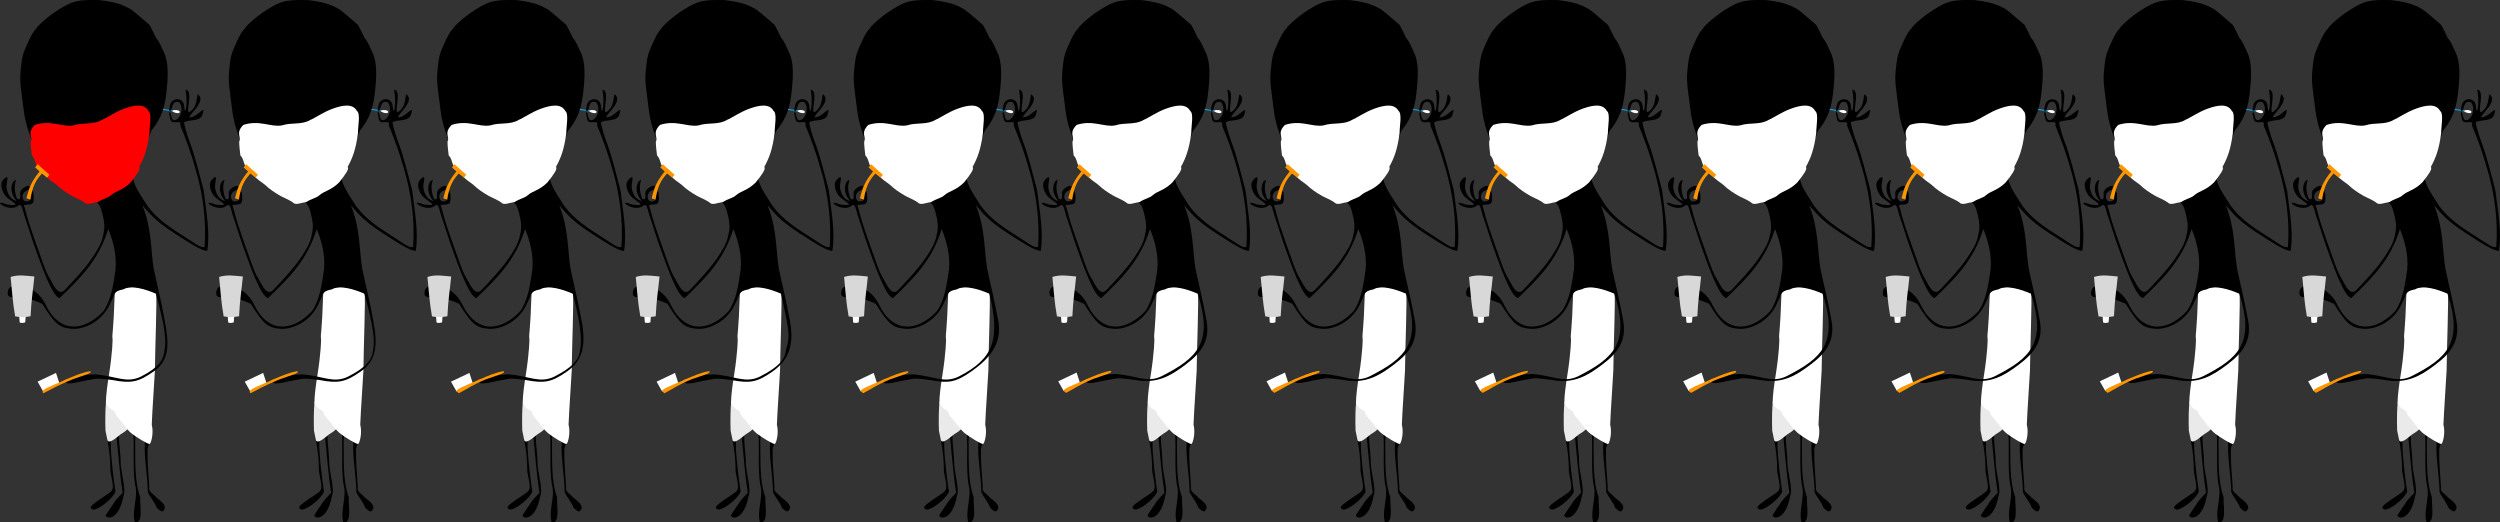<svg xmlns="http://www.w3.org/2000/svg" height="3055.36" viewBox="0 0 14627.02 3055.357" enable-background="new" xmlns:xlink="http://www.w3.org/1999/xlink"><rect x="0" y="0" width="14627.02" height="3055.357" fill="#333333" stroke="none"/><defs><path id="0" d="m3406.48-921.87c-2.726 3.585-20.851 70.77-20.519 196.68-2.612 67.2 19.596 238.16 27.572 287.2-17.831 46.45-113.61 116.32-134.74 103.7-7.759-4.633-23.654-9.243 11.88-35.624 29.775-23.36 61.846-41.894 91.29-63.64 23.758-18.891 18.868-34.524 2.196-121.34.149-70.863-6.993-126.79-17.496-182.96zm38.935 108.79c-24.293 36.57-.986 144.31-1.744 197.76-.941 62.56 34.29 160.83 16.418 203.15-27.07 145.78-102.64 135.59-103.33 112.4 4.894-6.35 27.304-44.16 39.33-58.906 15.579-28.511 35.441-46.48 59.37-72.59-17.17-109.42-24.581-216.54-35.36-326.8 8.514-4.767 16.812-50.24 25.326-55m89.43 17.957c-4.58 1.409-3.44 43.42-6.342 56.11 2.864 108.56-6.936 231.41 29.665 332.93-3.578 40.1 22.02 159.73-32.1 146.08-18.398-72.829 23.19-147.67 1.508-221.21-13.827-96.13-3.961-194.46-9.211-290.77zm74.72 78.65c-3.624 9.734-6.807 17.381-8.594 27.954-1.589 74.913 5.495 150.41 10.44 223.3-5.536 29.673 15.341 32.353 41.876 62.19 20.861 17.1 50.31 35.818 49.35 61.962-9.632 18.02-12.346 32.74-47.813-2.437-11.449-33.01-39.5-62.769-51.753-91.05-2.348-105.71-23.443-203.55-17.603-294.41z"/><path id="1" d="m3551.84-2337.61c10.639 11.797-12.205 43.22-49.714 90.61-48.875 48.23-85.16 48.44-115.86 75.41-15.477 15.421-48.834 20.681-75.8 39.32-31.19 4.13-55.16 16.624-72.02 8-23.928-19.817-50.67-28.462-78.43-43.28-32.671-18.472-64.45-39.27-91.51-65.6-17.17-14.34-47.37-31.02-61.16-51.37-11.805-5.821-24.01-38.756-44.02-45.13-20.363-18.334-18.568-57.52-38.955-75.1-3.309-28.21-6.771-55.41-6.849-81.26 15.204-25.58-24.389-49.2 24.401-97.52 94.62-30.934 162.2 15.194 226 2.768 57.32-18.757 116.79-.877 168.13-33.21 21.11-7.565 74.38-45.13 129.73-64.851 55.35-19.717 115.77-31.864 140.3 13.339 22.22 15.962 6.01 88.45 6.357 129.98-12.599 96.15-31.803 145.73-60.61 197.89"/><path id="2" d="m2892.88-2154.02c17.14-68.796 30.666-99.81 76.51-157.02l-25.802-23.714 14.304-18.946 69.41 61.8-13.935 17.29-30.25-24.549c-36 40.32-54.13 72.17-68.2 152.18" fill="#ff9600"/><path id="3" d="m3385.72-1545.67c-45.891 112.98-157.67 160.4-225.94 155.12-71.48-5.525-98.78-23.376-174.36-146.29-135.93-62.45-177.67-21.2-200.5-49.06-22.17-96.79 163.11-76.16 221.16 57.35 89.36 177.95 235.49 144.17 337.35 34.2 45.688-64.46 58.921-163.03 70.41-243.55 7.293-84.4-12.824-162.5-42.68-236.38-57.785 185.41-163.18 286.17-283.83 403.18-40.13 1.326-111.68-203.91-125.51-241.13-43.04-115.18-61.14-183.43-77.81-229.28-13-33.972-16.848-91.94-41.27-67.67-57.14 41.894-164.05-48.597-63.67-8.451 86.72 11.13 38.536-9.155 3.709-38.05-22.22-17.242-39.906-54.742-36.856-83.79 1.903-18.13 27.582-42.635 33.892-37.528 6.309 5.106-6.712 39.938-3.108 63.37 5.161 33.553 21.894 66.45 59.05 75.53-29.31-30.677-42.847-78.65-18.433-116.01 39.2-22.888-16.01-.133 18.912 99.58 10.675 12.444 23.548 9.856 20.17-23.18-10.342-39.15 84.89-74.12 48.616-25.904-61.55 15.711-34.25 97.96 13.01 56.945 2.772-49.542 14.741-76.7 17.323-10.932.711 49.27-19.788 35.861-57.61 43.05 18.387 56.58 10.287 53.905 60.17 194.76 49.887 140.86 64.61 187.48 84.77 223.51 22.721 34.12 52.19 120.18 93.08 79.39 56.2-59.6 113.17-118.98 159.76-186.03 27.879-41.26 58.6-88.77 65.69-135.29 10.987-43.709 10.27-73.55-9.23-143.91-19.5-70.36-61.57-58.13-89.12-72.22-23.928-19.817-50.867-28.1-78.43-43.28-32.873-18.11-64.45-39.27-91.51-65.6-17.17-14.34-47.37-31.02-61.16-51.37-11.805-5.821-24.01-38.756-44.02-45.13.327-48.52-39.524-64.51-40.24-94.03 15.204-25.58-34.406-81.47-50.98-216.72-16.573-135.24-24.748-162.65-17.285-237.49 7.463-74.833 12.03-90.96 37.11-146.72 25.08-55.767 35.28-74.06 57.06-96.37-7.48 2.526 49.43-58.71 129.99-108.54 80.56-49.828 110.18-56.923 235.97-54.24 124.12 14.346 155.6 39.518 184.07 54.06 41.27 30.441 74.13 62.44 109.4 91.67 13.659 25.627 24.409 45.869 37.728 75.48 19.864 20.914 32.24 55.745 45.538 83.39 29.566 58.27 26.464 144.43 13.796 249.23-12.669 104.8-47.32 161.73-86.46 209.99-23.931 70.35-57.47 128.6-93.9 194.56 10.639 11.797 4.49 49.9-13.779 84.61 11.09 47.532 33.62 82.01 68.978 136.27 46.09 79.16 125.76 137.44 212 191.79 86.24 54.35 113.53 80.1 138.22 73.72 10.976-154.13-10.455-314.12-53.642-458.39-25.55-91.42-54.809-170.8-88.84-253.14 12.927-42.488-52.674 5.545-58.43-38.946-4.239-21.443-10.153-36.21-3.186-38.753 10.74-3.916 2.882 71.41 44.923 39.983 27.13-23.14 32.521-69.918 11.455-97.83-50.697-16.318-36.3 52.05-55.22 51.09-6.93-.353-4.86-4.433.111-31.987 7.942-45.621 72.78-50.643 82.35-3.593 7.652 91.16 24.03-21.831 8.752-88.72 55.3 2.153-17.634 175.28 36.625 120.2 44.994-38.72 19.542-128.2 49.48-76.38 9.868 42.35-48.552 84.937-64.32 117.47 48.867 4.819 103.13-91.19 75.63-9.96-18.764 37.682-80.963 20.06-106.59 40.648 6.617 32.33 22.271 83.9 29.922 103.48 36.38 94.11 58.944 194.44 85.56 293.03 13.06 117.07 38.852 238.19 20.864 354.77-30.776-3-68.05-22.582-194.5-104.79-126.45-82.21-150.52-126.4-184.85-162.07 56.45 138.3 47.88 265.41 66.44 372.52 24.16 113.58 37.36 157.12 64.42 302.22 27.06 145.1-65.826 217.42-157.03 282.19-91.21 64.776-166.78 83.27-269.96 63.67-79.37-11.227-96.49-10.391-121.17-4.469-93.83 15.02-168.94 44.85-153.29 1.181 41.877-24.29 111.42-27.19 169.68-30.372 123.15 8.889 182.93 55.42 270.05 12.201 205.61-105.39 303.1-193.77 210.15-482-57.31-24.835-144.05-52.99-190.11-25.67-65.4 13.506-45.514 24.79-74.53 75.75z"/><path id="4" d="m19774.39-1071.66c-.04-19.44-27.517-9.299-48.711-52.41.306-38.607 8.556-99.18 15.743-144.05 19.01-118.64 21.09-196.56 19.04-195.44-2.644-26.27 5.108-28.21 11.668-231.79 3.56-39.583 148.28-61.05 217.3-5.473 6.158 23.858-5.069 286.64-5.913 407.07-5.48 103.03-13.194 197.04-16.569 283.32 11.11 43.744-2.571 93.58-9.998 101.01-8.341 4.063-73.39-36.754-93.69-53.01-12.353-10.06-18.61-15.584-37.28-39.444-26.711-37.515-47.635-53.46-51.586-69.795" fill="#fff"/><path id="5" d="m20083.3-2659.9c0 5.773 34.2 10.95 33.371-.31-.831-11.259-33.378-5.463-33.371.31" fill="#fff"/><path id="6" d="m19269.9-1585.89l2.791 37.68c0 0 6.978 6.978 29.31 0l2.799-38.16z" fill="#fff"/><path id="7" d="m19804.39-960.45c-24.67 19.402-60.06 52.19-70.18 32.571-3.229-17.271-6.813-32.801-10.608-51.3-2.128-56.47-.157-126.09 2.794-146.14 19.255-6.304 234.94 74.836 77.995 164.86" fill="#eaeaea"/><path id="8" d="m19299.35-1582.98c35.935-16.21 16.802-80.49 26.354-116.38 37.623-73.932-14.16-82.26-77.68-69-8.324 43.757 12.789 107.94 10.346 159.61-6.563 30.457 18.301 27.976 40.98 25.769"/><path id="9" d="m20025.65-2661.67l60.16-.477v4.297l-67.19.477z" fill="#00b8ff"/><path id="A" d="m19225.05-1787.01c7.296 69.12 9.56 127.3 23.887 207.35 27.692 5.402 51.43 5.202 81.08-.685 4.285-92.05 13.258-137.92 19.887-208.87-43.18-3.951-82.45-11.03-124.85 2.21" fill="#d8d8d8"/><path id="B" d="m19271.33-1204.66l-29-51.31 96.69-46 18.06 55.22z" fill="#fff"/><path id="C" d="m19428.87-1269.41c-80.15 33.08-87.44 44.37-145.33 74.46-5.17-6.01-17.825-10.333-10.128-16.743 21.792-18.15 87.41-39.27 117.07-56.1 41.998-16.506 87.19-37.532 128.1-43.16 12.476 9.562-18.433 16.695-89.72 41.54" fill="#ff9600"/></defs><g transform="translate(-2737.87 3314.29)"><g><use xlink:href="#0"/><g transform="matrix(1.113 0 0 1.113-18597.47 294.87)"><path d="m19804.39-960.45c-24.67 19.402-60.06 52.19-70.18 32.571-3.229-17.271-6.813-32.801-10.608-51.3-2.128-56.47-.157-126.09 2.794-146.14 19.255-6.304 234.94 74.836 77.995 164.86" fill="#eaeaea"/><use xlink:href="#4"/></g><g transform="matrix(1.285.216-.216 1.285-22635.21-3585.47)"><path d="m20025.65-2661.67l60.16-.477v4.297l-67.19.477z" fill="#00b8ff"/><use xlink:href="#5"/></g><path d="m3385.72-1545.67c-45.891 112.98-157.67 160.4-225.94 155.12-71.48-5.525-98.78-23.376-174.36-146.29-135.93-62.45-177.67-21.2-200.5-49.06-22.17-96.79 163.11-76.16 221.16 57.35 89.36 177.95 235.49 144.17 337.35 34.2 45.688-64.46 58.921-163.03 70.41-243.55 7.293-84.4-12.824-162.5-42.68-236.38-57.785 185.41-163.18 286.17-283.83 403.18-40.13 1.326-111.68-203.91-125.51-241.13-43.04-115.18-61.14-183.43-77.81-229.28-13-33.972-16.848-91.94-41.27-67.67-57.14 41.894-164.05-48.597-63.67-8.451 86.72 11.13 38.536-9.155 3.709-38.05-22.22-17.242-39.906-54.742-36.856-83.79 1.903-18.13 27.582-42.635 33.892-37.528 6.309 5.106-6.712 39.938-3.108 63.37 5.161 33.553 21.894 66.45 59.05 75.53-29.31-30.677-42.847-78.65-18.433-116.01 39.2-22.888-16.01-.133 18.912 99.58 10.675 12.444 23.548 9.856 20.17-23.18-10.342-39.15 84.89-74.12 48.616-25.904-61.55 15.711-34.25 97.96 13.01 56.945 2.772-49.542 14.741-76.7 17.323-10.932.711 49.27-19.788 35.861-57.61 43.05 18.387 56.58 10.287 53.905 60.17 194.76 49.887 140.86 64.61 187.48 84.77 223.51 22.721 34.12 52.19 120.18 93.08 79.39 56.2-59.6 113.17-118.98 159.76-186.03 27.879-41.26 58.6-88.77 65.69-135.29 10.987-43.709 10.27-73.55-9.23-143.91-19.5-70.36-61.57-58.13-89.12-72.22-23.928-19.817-50.867-28.1-78.43-43.28-32.873-18.11-64.45-39.27-91.51-65.6-17.17-14.34-47.37-31.02-61.16-51.37-11.805-5.821-24.01-38.756-44.02-45.13.327-48.52-39.524-64.51-40.24-94.03 15.204-25.58-34.406-81.47-50.98-216.72-16.573-135.24-24.748-162.65-17.285-237.49 7.463-74.833 12.03-90.96 37.11-146.72 25.08-55.767 35.28-74.06 57.06-96.37-7.48 2.526 49.43-58.71 129.99-108.54 80.56-49.828 110.18-56.923 235.97-54.24 124.12 14.346 155.6 39.518 184.07 54.06 41.27 30.441 74.13 62.44 109.4 91.67 13.659 25.627 24.409 45.869 37.728 75.48 19.864 20.914 32.24 55.745 45.538 83.39 29.566 58.27 26.464 144.43 13.796 249.23-12.669 104.8-47.32 161.73-86.46 209.99-23.931 70.35-57.47 128.6-93.9 194.56 10.639 11.797 4.49 49.9-13.779 84.61 11.09 47.532 33.62 82.01 68.978 136.27 46.09 79.16 125.76 137.44 212 191.79 86.24 54.35 113.53 80.1 138.22 73.72 10.976-154.13-10.455-314.12-53.642-458.39-25.55-91.42-54.809-170.8-88.84-253.14 12.927-42.488-52.674 5.545-58.43-38.946-4.239-21.443-10.153-36.21-3.186-38.753 10.74-3.916 2.882 71.41 44.923 39.983 27.13-23.14 32.521-69.918 11.455-97.83-50.697-16.318-36.3 52.05-55.22 51.09-6.93-.353-4.86-4.433.111-31.987 7.942-45.621 72.78-50.643 82.35-3.593 7.652 91.16 24.03-21.831 8.752-88.72 55.3 2.153-17.634 175.28 36.625 120.2 44.994-38.72 19.542-128.2 49.48-76.38 9.868 42.35-48.552 84.937-64.32 117.47 48.867 4.819 103.13-91.19 75.63-9.96-18.764 37.682-80.963 20.06-106.59 40.648 6.617 32.33 22.271 83.9 29.922 103.48 36.38 94.11 58.944 194.44 85.56 293.03 13.06 117.07 38.852 238.19 20.864 354.77-30.776-3-68.05-22.582-194.5-104.79-126.45-82.21-150.52-126.4-184.85-162.07 56.45 138.3 47.88 265.41 66.44 372.52 24.16 113.58 37.36 157.12 64.42 302.22 27.06 145.1 26.601 232.12-64.61 296.89-91.21 64.776-135.28 70.67-238.47 51.07-79.37-11.227-96.49-10.391-121.17-4.469-93.83 15.02-168.94 44.85-153.29 1.181 41.877-24.29 111.42-27.19 169.68-30.372 123.15 8.889 182.93 55.42 270.05 12.201 104.84-53.888 131.38-97.51 136.56-154.65 16.497-78.45-16.728-200.41-50.34-329.44-57.31-24.835-144.05-52.99-190.11-25.67-65.4 13.506-45.514 24.79-74.53 75.75z"/><use fill="#f00" xlink:href="#1"/><g transform="matrix(1.113 0 0 1.113-18597.47 294.87)"><path d="m19299.35-1582.98c35.935-16.21 16.802-80.49 26.354-116.38 37.623-73.932-14.16-82.26-77.68-69-8.324 43.757 12.789 107.94 10.346 159.61-6.563 30.457 18.301 27.976 40.98 25.769"/><use xlink:href="#6"/><path d="m19225.05-1787.01c7.296 69.12 9.56 127.3 23.887 207.35 27.692 5.402 51.43 5.202 81.08-.685 4.285-92.05 13.258-137.92 19.887-208.87-43.18-3.951-82.45-11.03-124.85 2.21" fill="#d8d8d8"/></g><g transform="matrix(1.113 0 0 1.113-18582.72 314.55)"><path d="m19382.68-1202.77l-29-51.31 96.69-46 18.06 55.22z" fill="#fff"/><path d="m19540.22-1267.52c-80.15 33.08-98.22 44.37-156.11 74.46-5.17-6.01-7.04-10.333.654-16.743 21.792-18.15 87.41-39.27 117.07-56.1 41.998-16.506 87.19-37.532 128.1-43.16 12.476 9.562-18.433 16.695-89.72 41.54" fill="#ff9600"/></g><path d="m2892.88-2154.02c17.14-68.796 30.666-99.81 76.51-157.02l-25.802-23.714 14.304-18.946 69.41 61.8-13.935 17.29-30.25-24.549c-36 40.32-54.13 72.17-68.2 152.18" fill="#ff9600"/></g><g transform="translate(1219.9)"><use xlink:href="#0"/><g transform="matrix(1.113 0 0 1.113-18597.47 294.87)"><use xlink:href="#7"/><use xlink:href="#4"/></g><g transform="matrix(1.285.216-.216 1.285-22635.21-3585.47)"><path d="m20025.65-2661.67l60.16-.477v4.297l-67.19.477z" fill="#00b8ff"/><use xlink:href="#5"/></g><path d="m3385.72-1545.67c-45.891 112.98-157.67 160.4-225.94 155.12-71.48-5.525-98.78-23.376-174.36-146.29-135.93-62.45-177.67-21.2-200.5-49.06-22.17-96.79 163.11-76.16 221.16 57.35 89.36 177.95 235.49 144.17 337.35 34.2 45.688-64.46 58.921-163.03 70.41-243.55 7.293-84.4-12.824-162.5-42.68-236.38-57.785 185.41-163.18 286.17-283.83 403.18-40.13 1.326-111.68-203.91-125.51-241.13-43.04-115.18-61.14-183.43-77.81-229.28-13-33.972-16.848-91.94-41.27-67.67-57.14 41.894-164.05-48.597-63.67-8.451 86.72 11.13 38.536-9.155 3.709-38.05-22.22-17.242-39.906-54.742-36.856-83.79 1.903-18.13 27.582-42.635 33.892-37.528 6.309 5.106-6.712 39.938-3.108 63.37 5.161 33.553 21.894 66.45 59.05 75.53-29.31-30.677-42.847-78.65-18.433-116.01 39.2-22.888-16.01-.133 18.912 99.58 10.675 12.444 23.548 9.856 20.17-23.18-10.342-39.15 84.89-74.12 48.616-25.904-61.55 15.711-34.25 97.96 13.01 56.945 2.772-49.542 14.741-76.7 17.323-10.932.711 49.27-19.788 35.861-57.61 43.05 18.387 56.58 10.287 53.905 60.17 194.76 49.887 140.86 64.61 187.48 84.77 223.51 22.721 34.12 52.19 120.18 93.08 79.39 56.2-59.6 113.17-118.98 159.76-186.03 27.879-41.26 58.6-88.77 65.69-135.29 10.987-43.709 10.27-73.55-9.23-143.91-19.5-70.36-61.57-58.13-89.12-72.22-23.928-19.817-50.867-28.1-78.43-43.28-32.873-18.11-64.45-39.27-91.51-65.6-17.17-14.34-47.37-31.02-61.16-51.37-11.805-5.821-24.01-38.756-44.02-45.13.327-48.52-39.524-64.51-40.24-94.03 15.204-25.58-34.406-81.47-50.98-216.72-16.573-135.24-24.748-162.65-17.285-237.49 7.463-74.833 12.03-90.96 37.11-146.72 25.08-55.767 35.28-74.06 57.06-96.37-7.48 2.526 49.43-58.71 129.99-108.54 80.56-49.828 110.18-56.923 235.97-54.24 124.12 14.346 155.6 39.518 184.07 54.06 41.27 30.441 74.13 62.44 109.4 91.67 13.659 25.627 24.409 45.869 37.728 75.48 19.864 20.914 32.24 55.745 45.538 83.39 29.566 58.27 26.464 144.43 13.796 249.23-12.669 104.8-47.32 161.73-86.46 209.99-23.931 70.35-57.47 128.6-93.9 194.56 10.639 11.797 4.49 49.9-13.779 84.61 11.09 47.532 33.62 82.01 68.978 136.27 46.09 79.16 125.76 137.44 212 191.79 86.24 54.35 113.53 80.1 138.22 73.72 10.976-154.13-10.455-314.12-53.642-458.39-25.55-91.42-54.809-170.8-88.84-253.14 12.927-42.488-52.674 5.545-58.43-38.946-4.239-21.443-10.153-36.21-3.186-38.753 10.74-3.916 2.882 71.41 44.923 39.983 27.13-23.14 32.521-69.918 11.455-97.83-50.697-16.318-36.3 52.05-55.22 51.09-6.93-.353-4.86-4.433.111-31.987 7.942-45.621 72.78-50.643 82.35-3.593 7.652 91.16 24.03-21.831 8.752-88.72 55.3 2.153-17.634 175.28 36.625 120.2 44.994-38.72 19.542-128.2 49.48-76.38 9.868 42.35-48.552 84.937-64.32 117.47 48.867 4.819 103.13-91.19 75.63-9.96-18.764 37.682-80.963 20.06-106.59 40.648 6.617 32.33 22.271 83.9 29.922 103.48 36.38 94.11 58.944 194.44 85.56 293.03 13.06 117.07 38.852 238.19 20.864 354.77-30.776-3-68.05-22.582-194.5-104.79-126.45-82.21-150.52-126.4-184.85-162.07 56.45 138.3 47.88 265.41 66.44 372.52 24.16 113.58 37.36 157.12 64.42 302.22 27.06 145.1 18.601 232.12-72.61 296.89-91.21 64.776-135.28 70.67-238.47 51.07-79.37-11.227-96.49-10.391-121.17-4.469-93.83 15.02-168.94 44.85-153.29 1.181 41.877-24.29 111.42-27.19 169.68-30.372 123.15 8.889 182.93 55.42 270.05 12.201 104.84-53.888 139.38-97.51 144.56-154.65 16.497-78.45-16.728-200.41-50.34-329.44-57.31-24.835-144.05-52.99-190.11-25.67-65.4 13.506-45.514 24.79-74.53 75.75z"/><use fill="#fff" xlink:href="#1"/><g transform="matrix(1.113 0 0 1.113-18597.47 294.87)"><use xlink:href="#8"/><use xlink:href="#6"/><path d="m19225.05-1787.01c7.296 69.12 9.56 127.3 23.887 207.35 27.692 5.402 51.43 5.202 81.08-.685 4.285-92.05 13.258-137.92 19.887-208.87-43.18-3.951-82.45-11.03-124.85 2.21" fill="#d8d8d8"/></g><g transform="matrix(1.113 0 0 1.113-18582.72 314.55)"><path d="m19375.49-1202.77l-29-51.31 96.69-46 18.06 55.22z" fill="#fff"/><path d="m19533.03-1267.52c-80.15 33.08-98.22 44.37-156.11 74.46-5.17-6.01-7.04-10.333.654-16.743 21.792-18.15 87.41-39.27 117.07-56.1 41.998-16.506 87.19-37.532 128.1-43.16 12.476 9.562-18.433 16.695-89.72 41.54" fill="#ff9600"/></g><use xlink:href="#2"/></g><g transform="translate(2438.74)"><use xlink:href="#0"/><g transform="matrix(1.113 0 0 1.113-18597.47 294.87)"><use xlink:href="#7"/><use xlink:href="#4"/></g><g transform="matrix(1.285.216-.216 1.285-22635.21-3585.47)"><use xlink:href="#9"/><use xlink:href="#5"/></g><path d="m3385.72-1545.67c-45.891 112.98-157.67 160.4-225.94 155.12-71.48-5.525-98.78-23.376-174.36-146.29-135.93-62.45-177.67-21.2-200.5-49.06-22.17-96.79 163.11-76.16 221.16 57.35 89.36 177.95 235.49 144.17 337.35 34.2 45.688-64.46 58.921-163.03 70.41-243.55 7.293-84.4-12.824-162.5-42.68-236.38-57.785 185.41-163.18 286.17-283.83 403.18-40.13 1.326-111.68-203.91-125.51-241.13-43.04-115.18-61.14-183.43-77.81-229.28-13-33.972-16.848-91.94-41.27-67.67-57.14 41.894-164.05-48.597-63.67-8.451 86.72 11.13 38.536-9.155 3.709-38.05-22.22-17.242-39.906-54.742-36.856-83.79 1.903-18.13 27.582-42.635 33.892-37.528 6.309 5.106-6.712 39.938-3.108 63.37 5.161 33.553 21.894 66.45 59.05 75.53-29.31-30.677-42.847-78.65-18.433-116.01 39.2-22.888-16.01-.133 18.912 99.58 10.675 12.444 23.548 9.856 20.17-23.18-10.342-39.15 84.89-74.12 48.616-25.904-61.55 15.711-34.25 97.96 13.01 56.945 2.772-49.542 14.741-76.7 17.323-10.932.711 49.27-19.788 35.861-57.61 43.05 18.387 56.58 10.287 53.905 60.17 194.76 49.887 140.86 64.61 187.48 84.77 223.51 22.721 34.12 52.19 120.18 93.08 79.39 56.2-59.6 113.17-118.98 159.76-186.03 27.879-41.26 58.6-88.77 65.69-135.29 10.987-43.709 10.27-73.55-9.23-143.91-19.5-70.36-61.57-58.13-89.12-72.22-23.928-19.817-50.867-28.1-78.43-43.28-32.873-18.11-64.45-39.27-91.51-65.6-17.17-14.34-47.37-31.02-61.16-51.37-11.805-5.821-24.01-38.756-44.02-45.13.327-48.52-39.524-64.51-40.24-94.03 15.204-25.58-34.406-81.47-50.98-216.72-16.573-135.24-24.748-162.65-17.285-237.49 7.463-74.833 12.03-90.96 37.11-146.72 25.08-55.767 35.28-74.06 57.06-96.37-7.48 2.526 49.43-58.71 129.99-108.54 80.56-49.828 110.18-56.923 235.97-54.24 124.12 14.346 155.6 39.518 184.07 54.06 41.27 30.441 74.13 62.44 109.4 91.67 13.659 25.627 24.409 45.869 37.728 75.48 19.864 20.914 32.24 55.745 45.538 83.39 29.566 58.27 26.464 144.43 13.796 249.23-12.669 104.8-47.32 161.73-86.46 209.99-23.931 70.35-57.47 128.6-93.9 194.56 10.639 11.797 4.49 49.9-13.779 84.61 11.09 47.532 33.62 82.01 68.978 136.27 46.09 79.16 125.76 137.44 212 191.79 86.24 54.35 113.53 80.1 138.22 73.72 10.976-154.13-10.455-314.12-53.642-458.39-25.55-91.42-54.809-170.8-88.84-253.14 12.927-42.488-52.674 5.545-58.43-38.946-4.239-21.443-10.153-36.21-3.186-38.753 10.74-3.916 2.882 71.41 44.923 39.983 27.13-23.14 32.521-69.918 11.455-97.83-50.697-16.318-36.3 52.05-55.22 51.09-6.93-.353-4.86-4.433.111-31.987 7.942-45.621 72.78-50.643 82.35-3.593 7.652 91.16 24.03-21.831 8.752-88.72 55.3 2.153-17.634 175.28 36.625 120.2 44.994-38.72 19.542-128.2 49.48-76.38 9.868 42.35-48.552 84.937-64.32 117.47 48.867 4.819 103.13-91.19 75.63-9.96-18.764 37.682-80.963 20.06-106.59 40.648 6.617 32.33 22.271 83.9 29.922 103.48 36.38 94.11 58.944 194.44 85.56 293.03 13.06 117.07 38.852 238.19 20.864 354.77-30.776-3-68.05-22.582-194.5-104.79-126.45-82.21-150.52-126.4-184.85-162.07 56.45 138.3 47.88 265.41 66.44 372.52 24.16 113.58 37.36 157.12 64.42 302.22 27.06 145.1 6.601 232.12-84.61 296.89-91.21 64.776-135.28 70.67-238.47 51.07-79.37-11.227-96.49-10.391-121.17-4.469-93.83 15.02-168.94 44.85-153.29 1.181 41.877-24.29 111.42-27.19 169.68-30.372 123.15 8.889 182.93 55.42 270.05 12.201 104.84-53.888 143.38-97.51 148.56-154.65 16.497-78.45-8.728-200.41-42.34-329.44-57.31-24.835-144.05-52.99-190.11-25.67-65.4 13.506-45.514 24.79-74.53 75.75z"/><use fill="#fff" xlink:href="#1"/><g transform="matrix(1.113 0 0 1.113-18597.47 294.87)"><use xlink:href="#8"/><use xlink:href="#6"/><path d="m19225.05-1787.01c7.296 69.12 9.56 127.3 23.887 207.35 27.692 5.402 51.43 5.202 81.08-.685 4.285-92.05 13.258-137.92 19.887-208.87-43.18-3.951-82.45-11.03-124.85 2.21" fill="#d8d8d8"/></g><g transform="matrix(1.113 0 0 1.113-18582.72 314.55)"><path d="m19364.71-1202.77l-29-51.31 96.69-46 18.06 55.22z" fill="#fff"/><path d="m19522.24-1267.52c-80.15 33.08-87.44 44.37-145.33 74.46-5.17-6.01-17.825-10.333-10.128-16.743 21.792-18.15 87.41-39.27 117.07-56.1 41.998-16.506 87.19-37.532 128.1-43.16 12.476 9.562-18.433 16.695-89.72 41.54" fill="#ff9600"/></g><use xlink:href="#2"/></g><g transform="translate(3657.58)"><use xlink:href="#0"/><g transform="matrix(1.113 0 0 1.113-18597.47 294.87)"><use xlink:href="#7"/><use xlink:href="#4"/></g><g transform="matrix(1.285.216-.216 1.285-22635.21-3585.47)"><use xlink:href="#9"/><use xlink:href="#5"/></g><path d="m3385.72-1545.67c-45.891 112.98-157.67 160.4-225.94 155.12-71.48-5.525-98.78-23.376-174.36-146.29-135.93-62.45-177.67-21.2-200.5-49.06-22.17-96.79 163.11-76.16 221.16 57.35 89.36 177.95 235.49 144.17 337.35 34.2 45.688-64.46 58.921-163.03 70.41-243.55 7.293-84.4-12.824-162.5-42.68-236.38-57.785 185.41-163.18 286.17-283.83 403.18-40.13 1.326-111.68-203.91-125.51-241.13-43.04-115.18-61.14-183.43-77.81-229.28-13-33.972-16.848-91.94-41.27-67.67-57.14 41.894-164.05-48.597-63.67-8.451 86.72 11.13 38.536-9.155 3.709-38.05-22.22-17.242-39.906-54.742-36.856-83.79 1.903-18.13 27.582-42.635 33.892-37.528 6.309 5.106-6.712 39.938-3.108 63.37 5.161 33.553 21.894 66.45 59.05 75.53-29.31-30.677-42.847-78.65-18.433-116.01 39.2-22.888-16.01-.133 18.912 99.58 10.675 12.444 23.548 9.856 20.17-23.18-10.342-39.15 84.89-74.12 48.616-25.904-61.55 15.711-34.25 97.96 13.01 56.945 2.772-49.542 14.741-76.7 17.323-10.932.711 49.27-19.788 35.861-57.61 43.05 18.387 56.58 10.287 53.905 60.17 194.76 49.887 140.86 64.61 187.48 84.77 223.51 22.721 34.12 52.19 120.18 93.08 79.39 56.2-59.6 113.17-118.98 159.76-186.03 27.879-41.26 58.6-88.77 65.69-135.29 10.987-43.709 10.27-73.55-9.23-143.91-19.5-70.36-61.57-58.13-89.12-72.22-23.928-19.817-50.867-28.1-78.43-43.28-32.873-18.11-64.45-39.27-91.51-65.6-17.17-14.34-47.37-31.02-61.16-51.37-11.805-5.821-24.01-38.756-44.02-45.13.327-48.52-39.524-64.51-40.24-94.03 15.204-25.58-34.406-81.47-50.98-216.72-16.573-135.24-24.748-162.65-17.285-237.49 7.463-74.833 12.03-90.96 37.11-146.72 25.08-55.767 35.28-74.06 57.06-96.37-7.48 2.526 49.43-58.71 129.99-108.54 80.56-49.828 110.18-56.923 235.97-54.24 124.12 14.346 155.6 39.518 184.07 54.06 41.27 30.441 74.13 62.44 109.4 91.67 13.659 25.627 24.409 45.869 37.728 75.48 19.864 20.914 32.24 55.745 45.538 83.39 29.566 58.27 26.464 144.43 13.796 249.23-12.669 104.8-47.32 161.73-86.46 209.99-23.931 70.35-57.47 128.6-93.9 194.56 10.639 11.797 4.49 49.9-13.779 84.61 11.09 47.532 33.62 82.01 68.978 136.27 46.09 79.16 125.76 137.44 212 191.79 86.24 54.35 113.53 80.1 138.22 73.72 10.976-154.13-10.455-314.12-53.642-458.39-25.55-91.42-54.809-170.8-88.84-253.14 12.927-42.488-52.674 5.545-58.43-38.946-4.239-21.443-10.153-36.21-3.186-38.753 10.74-3.916 2.882 71.41 44.923 39.983 27.13-23.14 32.521-69.918 11.455-97.83-50.697-16.318-36.3 52.05-55.22 51.09-6.93-.353-4.86-4.433.111-31.987 7.942-45.621 72.78-50.643 82.35-3.593 7.652 91.16 24.03-21.831 8.752-88.72 55.3 2.153-17.634 175.28 36.625 120.2 44.994-38.72 19.542-128.2 49.48-76.38 9.868 42.35-48.552 84.937-64.32 117.47 48.867 4.819 103.13-91.19 75.63-9.96-18.764 37.682-80.963 20.06-106.59 40.648 6.617 32.33 22.271 83.9 29.922 103.48 36.38 94.11 58.944 194.44 85.56 293.03 13.06 117.07 38.852 238.19 20.864 354.77-30.776-3-68.05-22.582-194.5-104.79-126.45-82.21-150.52-126.4-184.85-162.07 56.45 138.3 47.88 265.41 66.44 372.52 24.16 113.58 37.36 157.12 64.42 302.22 27.06 145.1-9.399 232.12-100.61 296.89-91.21 64.776-135.28 70.67-238.47 51.07-79.37-11.227-96.49-10.391-121.17-4.469-93.83 15.02-168.94 44.85-153.29 1.181 41.877-24.29 111.42-27.19 169.68-30.372 123.15 8.889 182.93 55.42 270.05 12.201 104.84-53.888 145.38-97.51 150.56-154.65 29.861-90.33 12.697-132.1-28.34-329.44-57.31-24.835-144.05-52.99-190.11-25.67-65.4 13.506-45.514 24.79-74.53 75.75z"/><use fill="#fff" xlink:href="#1"/><g transform="matrix(1.113 0 0 1.113-18597.47 294.87)"><use xlink:href="#8"/><use xlink:href="#6"/><use xlink:href="#A"/></g><g transform="matrix(1.113 0 0 1.113-18582.72 314.55)"><path d="m19350.33-1202.77l-29-51.31 96.69-46 18.06 55.22z" fill="#fff"/><path d="m19507.87-1267.52c-80.15 33.08-87.44 44.37-145.33 74.46-5.17-6.01-17.825-10.333-10.128-16.743 21.792-18.15 87.41-39.27 117.07-56.1 41.998-16.506 87.19-37.532 128.1-43.16 12.476 9.562-18.433 16.695-89.72 41.54" fill="#ff9600"/></g><use xlink:href="#2"/></g><g transform="translate(4876.42)"><use xlink:href="#0"/><g transform="matrix(1.113 0 0 1.113-18597.47 294.87)"><use xlink:href="#7"/><use xlink:href="#4"/></g><g transform="matrix(1.285.216-.216 1.285-22635.21-3585.47)"><use xlink:href="#9"/><use xlink:href="#5"/></g><path d="m3385.72-1545.67c-45.891 112.98-157.67 160.4-225.94 155.12-71.48-5.525-98.78-23.376-174.36-146.29-135.93-62.45-177.67-21.2-200.5-49.06-22.17-96.79 163.11-76.16 221.16 57.35 89.36 177.95 235.49 144.17 337.35 34.2 45.688-64.46 58.921-163.03 70.41-243.55 7.293-84.4-12.824-162.5-42.68-236.38-57.785 185.41-163.18 286.17-283.83 403.18-40.13 1.326-111.68-203.91-125.51-241.13-43.04-115.18-61.14-183.43-77.81-229.28-13-33.972-16.848-91.94-41.27-67.67-57.14 41.894-164.05-48.597-63.67-8.451 86.72 11.13 38.536-9.155 3.709-38.05-22.22-17.242-39.906-54.742-36.856-83.79 1.903-18.13 27.582-42.635 33.892-37.528 6.309 5.106-6.712 39.938-3.108 63.37 5.161 33.553 21.894 66.45 59.05 75.53-29.31-30.677-42.847-78.65-18.433-116.01 39.2-22.888-16.01-.133 18.912 99.58 10.675 12.444 23.548 9.856 20.17-23.18-10.342-39.15 84.89-74.12 48.616-25.904-61.55 15.711-34.25 97.96 13.01 56.945 2.772-49.542 14.741-76.7 17.323-10.932.711 49.27-19.788 35.861-57.61 43.05 18.387 56.58 10.287 53.905 60.17 194.76 49.887 140.86 64.61 187.48 84.77 223.51 22.721 34.12 52.19 120.18 93.08 79.39 56.2-59.6 113.17-118.98 159.76-186.03 27.879-41.26 58.6-88.77 65.69-135.29 10.987-43.709 10.27-73.55-9.23-143.91-19.5-70.36-61.57-58.13-89.12-72.22-23.928-19.817-50.867-28.1-78.43-43.28-32.873-18.11-64.45-39.27-91.51-65.6-17.17-14.34-47.37-31.02-61.16-51.37-11.805-5.821-24.01-38.756-44.02-45.13.327-48.52-39.524-64.51-40.24-94.03 15.204-25.58-34.406-81.47-50.98-216.72-16.573-135.24-24.748-162.65-17.285-237.49 7.463-74.833 12.03-90.96 37.11-146.72 25.08-55.767 35.28-74.06 57.06-96.37-7.48 2.526 49.43-58.71 129.99-108.54 80.56-49.828 110.18-56.923 235.97-54.24 124.12 14.346 155.6 39.518 184.07 54.06 41.27 30.441 74.13 62.44 109.4 91.67 13.659 25.627 24.409 45.869 37.728 75.48 19.864 20.914 32.24 55.745 45.538 83.39 29.566 58.27 26.464 144.43 13.796 249.23-12.669 104.8-47.32 161.73-86.46 209.99-23.931 70.35-57.47 128.6-93.9 194.56 10.639 11.797 4.49 49.9-13.779 84.61 11.09 47.532 33.62 82.01 68.978 136.27 46.09 79.16 125.76 137.44 212 191.79 86.24 54.35 113.53 80.1 138.22 73.72 10.976-154.13-10.455-314.12-53.642-458.39-25.55-91.42-54.809-170.8-88.84-253.14 12.927-42.488-52.674 5.545-58.43-38.946-4.239-21.443-10.153-36.21-3.186-38.753 10.74-3.916 2.882 71.41 44.923 39.983 27.13-23.14 32.521-69.918 11.455-97.83-50.697-16.318-36.3 52.05-55.22 51.09-6.93-.353-4.86-4.433.111-31.987 7.942-45.621 72.78-50.643 82.35-3.593 7.652 91.16 24.03-21.831 8.752-88.72 55.3 2.153-17.634 175.28 36.625 120.2 44.994-38.72 19.542-128.2 49.48-76.38 9.868 42.35-48.552 84.937-64.32 117.47 48.867 4.819 103.13-91.19 75.63-9.96-18.764 37.682-80.963 20.06-106.59 40.648 6.617 32.33 22.271 83.9 29.922 103.48 36.38 94.11 58.944 194.44 85.56 293.03 13.06 117.07 38.852 238.19 20.864 354.77-30.776-3-68.05-22.582-194.5-104.79-126.45-82.21-150.52-126.4-184.85-162.07 56.45 138.3 47.88 265.41 66.44 372.52 24.16 113.58 37.36 157.12 64.42 302.22 27.06 145.1-65.826 232.12-157.03 296.89-91.21 64.776-135.28 70.67-238.47 51.07-79.37-11.227-96.49-10.391-121.17-4.469-93.83 15.02-168.94 44.85-153.29 1.181 41.877-24.29 111.42-27.19 169.68-30.372 123.15 8.889 182.93 55.42 270.05 12.201 205.61-105.39 242.2-218.97 178.65-484.1-57.31-24.835-144.05-52.99-190.11-25.67-65.4 13.506-45.514 24.79-74.53 75.75z"/><use fill="#fff" xlink:href="#1"/><g transform="matrix(1.113 0 0 1.113-18597.47 294.87)"><use xlink:href="#8"/><use xlink:href="#6"/><use xlink:href="#A"/></g><g transform="matrix(1.113 0 0 1.113-18582.72 314.55)"><path d="m19299.63-1202.77l-29-51.31 96.69-46 18.06 55.22z" fill="#fff"/><path d="m19457.17-1267.52c-80.15 33.08-87.44 44.37-145.33 74.46-5.17-6.01-17.825-10.333-10.128-16.743 21.792-18.15 87.41-39.27 117.07-56.1 41.998-16.506 87.19-37.532 128.1-43.16 12.476 9.562-18.433 16.695-89.72 41.54" fill="#ff9600"/></g><use xlink:href="#2"/></g><g transform="translate(6095.25)"><use xlink:href="#0"/><g transform="matrix(1.113 0 0 1.113-18597.47 294.87)"><use xlink:href="#7"/><use xlink:href="#4"/></g><g transform="matrix(1.285.216-.216 1.285-22635.21-3585.47)"><use xlink:href="#9"/><use xlink:href="#5"/></g><use xlink:href="#3"/><use fill="#fff" xlink:href="#1"/><g transform="matrix(1.113 0 0 1.113-18597.47 294.87)"><use xlink:href="#8"/><use xlink:href="#6"/><use xlink:href="#A"/></g><g transform="matrix(1.113 0 0 1.113-18582.72 314.55)"><use xlink:href="#B"/><path d="m19428.87-1269.41c-80.15 33.08-87.44 44.37-145.33 74.46-5.17-6.01-17.825-10.333-10.128-16.743 21.792-18.15 87.41-39.27 117.07-56.1 41.998-16.506 87.19-37.532 128.1-43.16 12.476 9.562-18.433 16.695-89.72 41.54" fill="#ff9600"/></g><use xlink:href="#2"/></g><g transform="translate(7314.09)"><use xlink:href="#0"/><g transform="matrix(1.113 0 0 1.113-18597.47 294.87)"><use xlink:href="#7"/><use xlink:href="#4"/></g><g transform="matrix(1.285.216-.216 1.285-22635.21-3585.47)"><use xlink:href="#9"/><use xlink:href="#5"/></g><use xlink:href="#3"/><use fill="#fff" xlink:href="#1"/><g transform="matrix(1.113 0 0 1.113-18597.47 294.87)"><use xlink:href="#8"/><use xlink:href="#6"/><use xlink:href="#A"/></g><g transform="matrix(1.113 0 0 1.113-18582.72 314.55)"><use xlink:href="#B"/><use xlink:href="#C"/></g><use xlink:href="#2"/></g><g transform="translate(8532.93)"><use xlink:href="#0"/><g transform="matrix(1.113 0 0 1.113-18597.47 294.87)"><use xlink:href="#7"/><use xlink:href="#4"/></g><g transform="matrix(1.285.216-.216 1.285-22635.21-3585.47)"><use xlink:href="#9"/><use xlink:href="#5"/></g><use xlink:href="#3"/><use fill="#fff" xlink:href="#1"/><g transform="matrix(1.113 0 0 1.113-18597.47 294.87)"><use xlink:href="#8"/><use xlink:href="#6"/><use xlink:href="#A"/></g><g transform="matrix(1.113 0 0 1.113-18582.72 314.55)"><use xlink:href="#B"/><use xlink:href="#C"/></g><use xlink:href="#2"/></g><g transform="translate(9751.77)"><use xlink:href="#0"/><g transform="matrix(1.113 0 0 1.113-18597.47 294.87)"><use xlink:href="#7"/><use xlink:href="#4"/></g><g transform="matrix(1.285.216-.216 1.285-22635.21-3585.47)"><use xlink:href="#9"/><use xlink:href="#5"/></g><use xlink:href="#3"/><use fill="#fff" xlink:href="#1"/><g transform="matrix(1.113 0 0 1.113-18597.47 294.87)"><use xlink:href="#8"/><use xlink:href="#6"/><use xlink:href="#A"/></g><g transform="matrix(1.113 0 0 1.113-18582.72 314.55)"><use xlink:href="#B"/><use xlink:href="#C"/></g><use xlink:href="#2"/></g><g transform="translate(10970.61)"><use xlink:href="#0"/><g transform="matrix(1.113 0 0 1.113-18597.47 294.87)"><use xlink:href="#7"/><use xlink:href="#4"/></g><g transform="matrix(1.285.216-.216 1.285-22635.21-3585.47)"><use xlink:href="#9"/><use xlink:href="#5"/></g><use xlink:href="#3"/><use fill="#fff" xlink:href="#1"/><g transform="matrix(1.113 0 0 1.113-18597.47 294.87)"><use xlink:href="#8"/><use xlink:href="#6"/><use xlink:href="#A"/></g><g transform="matrix(1.113 0 0 1.113-18582.72 314.55)"><use xlink:href="#B"/><use xlink:href="#C"/></g><use xlink:href="#2"/></g><g transform="translate(12189.44)"><use xlink:href="#0"/><g transform="matrix(1.113 0 0 1.113-18597.47 294.87)"><use xlink:href="#7"/><use xlink:href="#4"/></g><g transform="matrix(1.285.216-.216 1.285-22635.21-3585.47)"><use xlink:href="#9"/><use xlink:href="#5"/></g><use xlink:href="#3"/><use fill="#fff" xlink:href="#1"/><g transform="matrix(1.113 0 0 1.113-18597.47 294.87)"><use xlink:href="#8"/><use xlink:href="#6"/><use xlink:href="#A"/></g><g transform="matrix(1.113 0 0 1.113-18582.72 314.55)"><use xlink:href="#B"/><use xlink:href="#C"/></g><use xlink:href="#2"/></g><g transform="translate(13408.28)"><use xlink:href="#0"/><g transform="matrix(1.113 0 0 1.113-18597.47 294.87)"><use xlink:href="#7"/><use xlink:href="#4"/></g><g transform="matrix(1.285.216-.216 1.285-22635.21-3585.47)"><use xlink:href="#9"/><use xlink:href="#5"/></g><use xlink:href="#3"/><use fill="#fff" xlink:href="#1"/><g transform="matrix(1.113 0 0 1.113-18597.47 294.87)"><use xlink:href="#8"/><use xlink:href="#6"/><use xlink:href="#A"/></g><g transform="matrix(1.113 0 0 1.113-18582.72 314.55)"><use xlink:href="#B"/><use xlink:href="#C"/></g><use xlink:href="#2"/></g></g></svg>